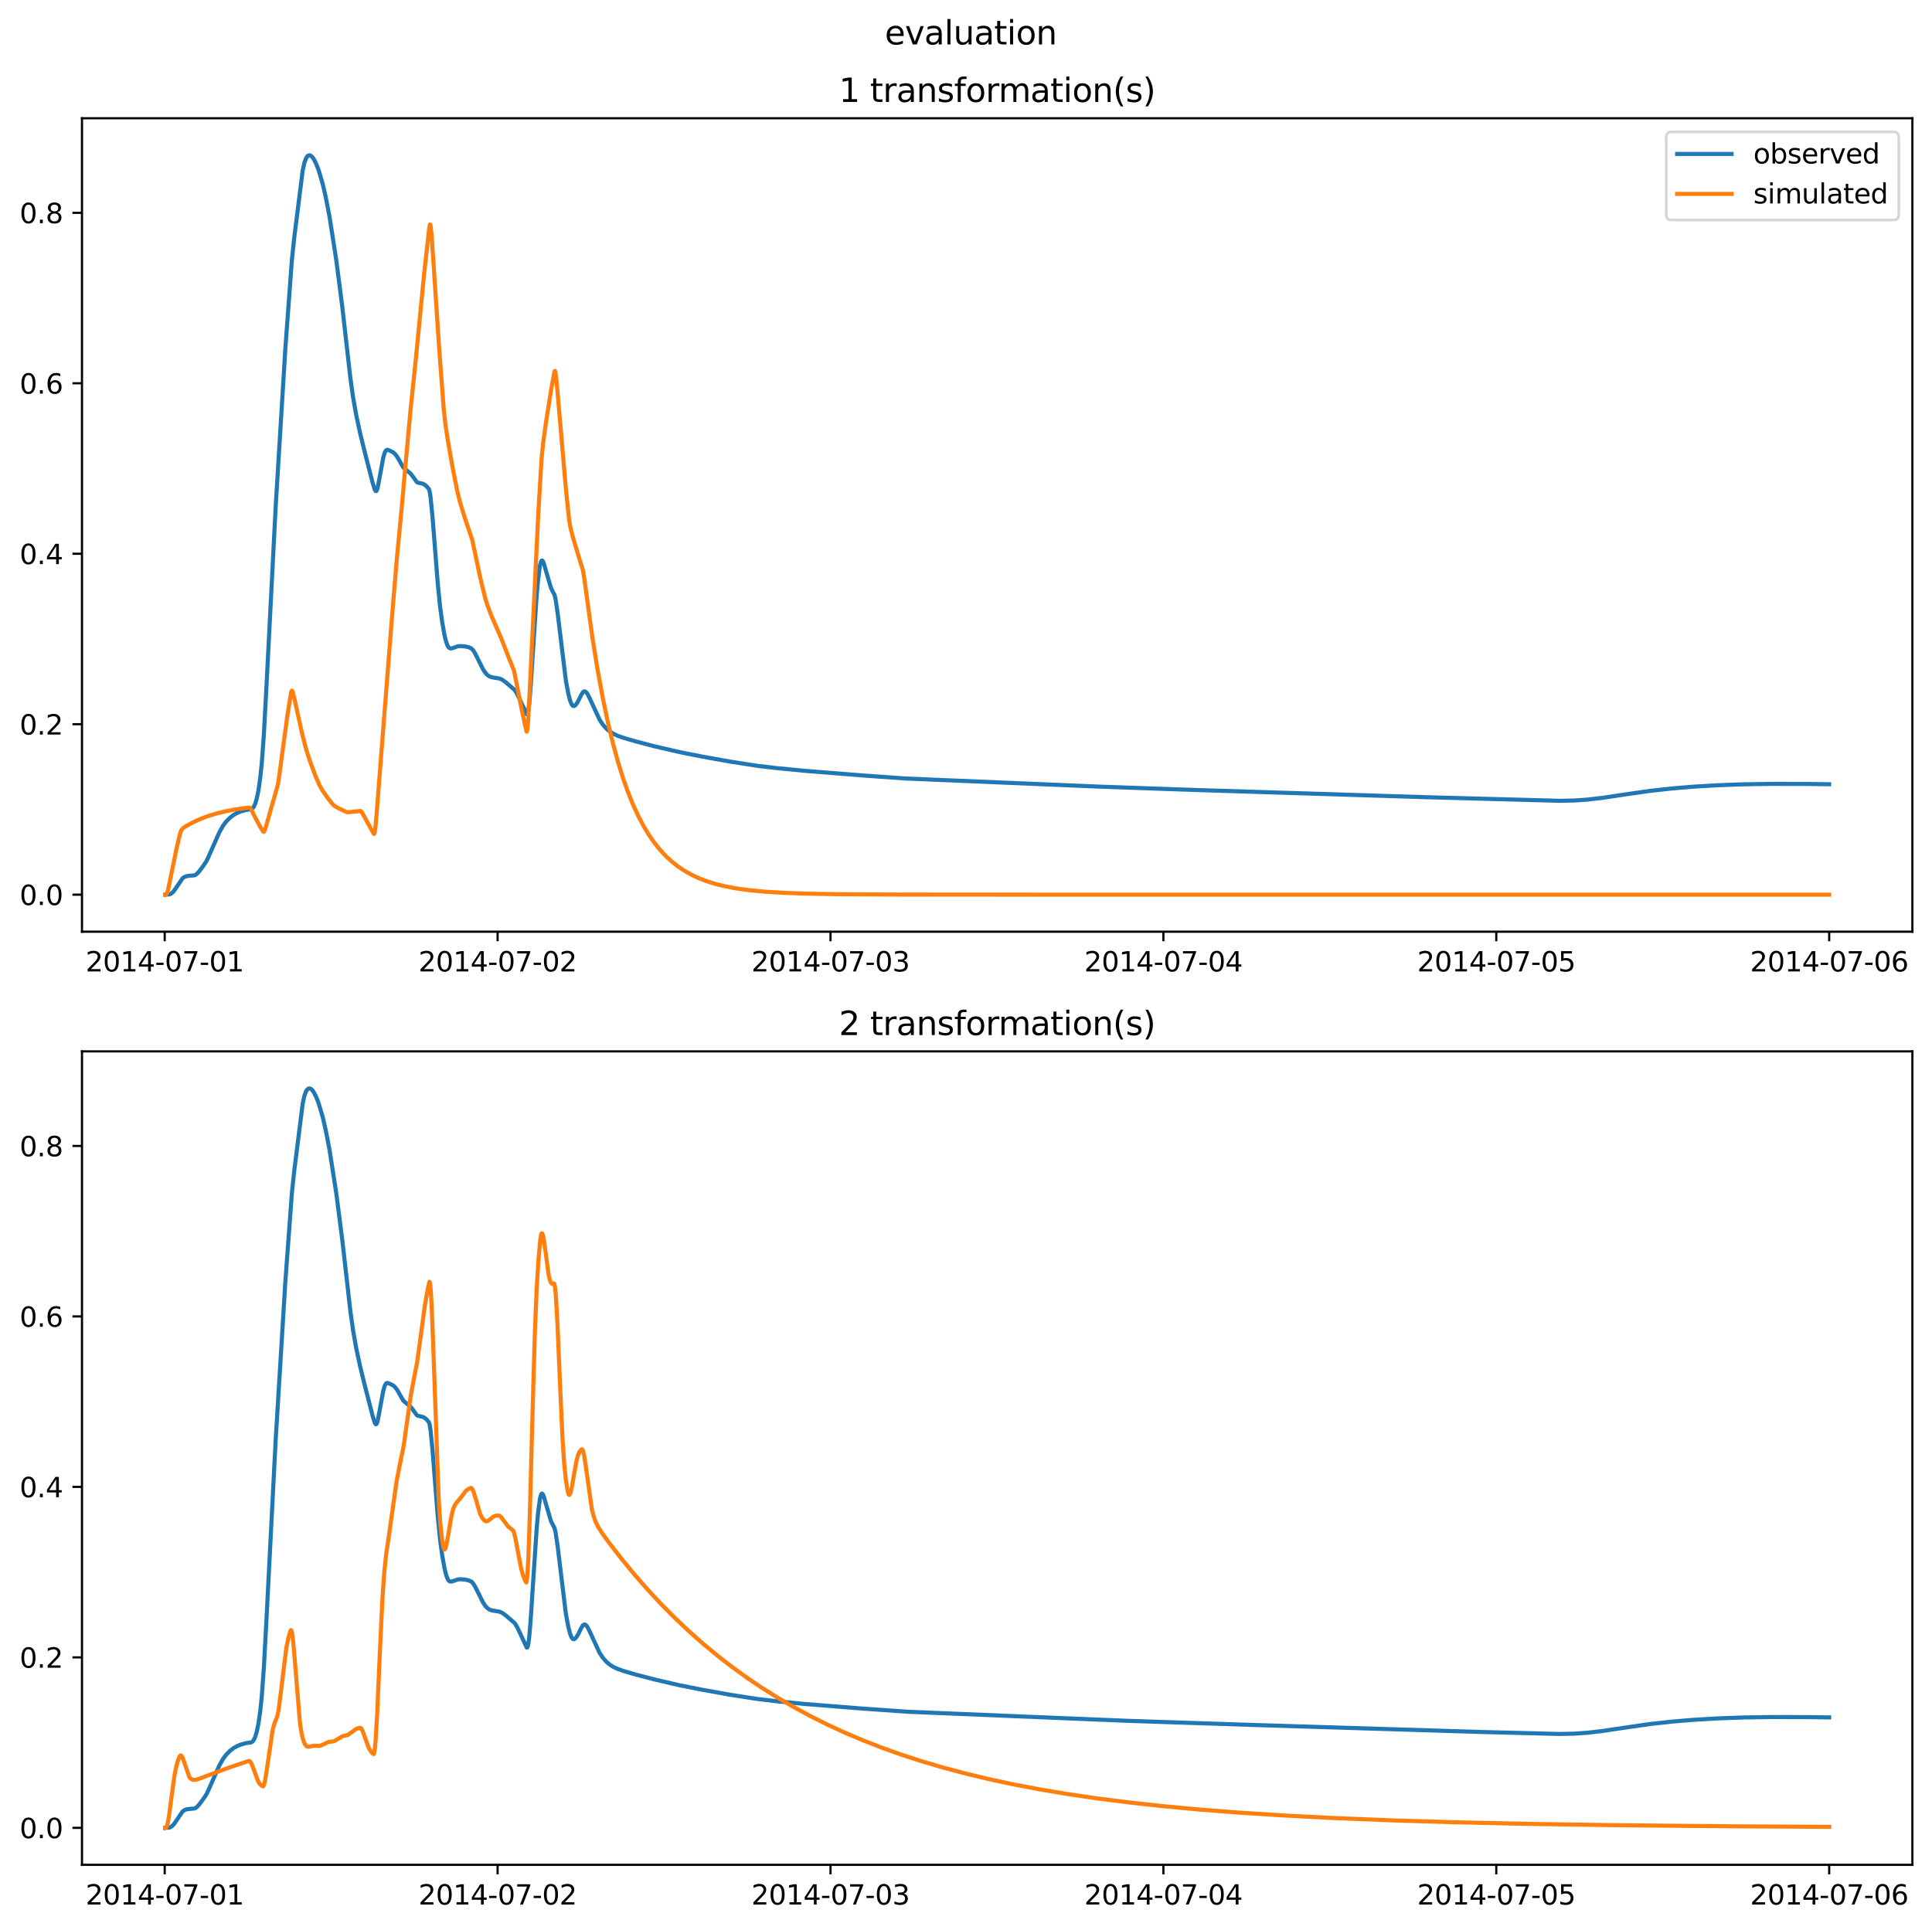 <?xml version="1.0" encoding="utf-8" standalone="no"?>
<!DOCTYPE svg PUBLIC "-//W3C//DTD SVG 1.1//EN"
  "http://www.w3.org/Graphics/SVG/1.1/DTD/svg11.dtd">
<svg xmlns:xlink="http://www.w3.org/1999/xlink" width="709.427pt" height="708.798pt" viewBox="0 0 709.427 708.798" xmlns="http://www.w3.org/2000/svg" version="1.1">
 <defs>
  <style type="text/css">*{stroke-linejoin: round; stroke-linecap: butt}</style>
 </defs>
 <g id="figure_1">
  <g id="patch_1">
   <path d="M 0 708.798 
L 709.427 708.798 
L 709.427 0 
L 0 0 
z
" style="fill: #ffffff"/>
  </g>
  <g id="axes_1">
   <g id="patch_2">
    <path d="M 30.103 342.2 
L 702.227 342.2 
L 702.227 43.44 
L 30.103 43.44 
z
" style="fill: #ffffff"/>
   </g>
   <g id="matplotlib.axis_1">
    <g id="xtick_1">
     <g id="line2d_1">
      <defs>
       <path id="mc4251ef01b" d="M 0 0 
L 0 3.5 
" style="stroke: #000000; stroke-width: 0.8"/>
      </defs>
      <g>
       <use xlink:href="#mc4251ef01b" x="60.484" y="342.2" style="stroke: #000000; stroke-width: 0.8"/>
      </g>
     </g>
     <g id="text_1">
      <!-- 2014-07-01 -->
      <g transform="translate(31.427 356.798) scale(0.1 -0.1)">
       <defs>
        <path id="DejaVuSans-32" d="M 1228 531 
L 3431 531 
L 3431 0 
L 469 0 
L 469 531 
Q 828 903 1448 1529 
Q 2069 2156 2228 2338 
Q 2531 2678 2651 2914 
Q 2772 3150 2772 3378 
Q 2772 3750 2511 3984 
Q 2250 4219 1831 4219 
Q 1534 4219 1204 4116 
Q 875 4013 500 3803 
L 500 4441 
Q 881 4594 1212 4672 
Q 1544 4750 1819 4750 
Q 2544 4750 2975 4387 
Q 3406 4025 3406 3419 
Q 3406 3131 3298 2873 
Q 3191 2616 2906 2266 
Q 2828 2175 2409 1742 
Q 1991 1309 1228 531 
z
" transform="scale(0.016)"/>
        <path id="DejaVuSans-30" d="M 2034 4250 
Q 1547 4250 1301 3770 
Q 1056 3291 1056 2328 
Q 1056 1369 1301 889 
Q 1547 409 2034 409 
Q 2525 409 2770 889 
Q 3016 1369 3016 2328 
Q 3016 3291 2770 3770 
Q 2525 4250 2034 4250 
z
M 2034 4750 
Q 2819 4750 3233 4129 
Q 3647 3509 3647 2328 
Q 3647 1150 3233 529 
Q 2819 -91 2034 -91 
Q 1250 -91 836 529 
Q 422 1150 422 2328 
Q 422 3509 836 4129 
Q 1250 4750 2034 4750 
z
" transform="scale(0.016)"/>
        <path id="DejaVuSans-31" d="M 794 531 
L 1825 531 
L 1825 4091 
L 703 3866 
L 703 4441 
L 1819 4666 
L 2450 4666 
L 2450 531 
L 3481 531 
L 3481 0 
L 794 0 
L 794 531 
z
" transform="scale(0.016)"/>
        <path id="DejaVuSans-34" d="M 2419 4116 
L 825 1625 
L 2419 1625 
L 2419 4116 
z
M 2253 4666 
L 3047 4666 
L 3047 1625 
L 3713 1625 
L 3713 1100 
L 3047 1100 
L 3047 0 
L 2419 0 
L 2419 1100 
L 313 1100 
L 313 1709 
L 2253 4666 
z
" transform="scale(0.016)"/>
        <path id="DejaVuSans-2d" d="M 313 2009 
L 1997 2009 
L 1997 1497 
L 313 1497 
L 313 2009 
z
" transform="scale(0.016)"/>
        <path id="DejaVuSans-37" d="M 525 4666 
L 3525 4666 
L 3525 4397 
L 1831 0 
L 1172 0 
L 2766 4134 
L 525 4134 
L 525 4666 
z
" transform="scale(0.016)"/>
       </defs>
       <use xlink:href="#DejaVuSans-32"/>
       <use xlink:href="#DejaVuSans-30" x="63.623"/>
       <use xlink:href="#DejaVuSans-31" x="127.246"/>
       <use xlink:href="#DejaVuSans-34" x="190.869"/>
       <use xlink:href="#DejaVuSans-2d" x="254.492"/>
       <use xlink:href="#DejaVuSans-30" x="290.576"/>
       <use xlink:href="#DejaVuSans-37" x="354.199"/>
       <use xlink:href="#DejaVuSans-2d" x="417.822"/>
       <use xlink:href="#DejaVuSans-30" x="453.906"/>
       <use xlink:href="#DejaVuSans-31" x="517.529"/>
      </g>
     </g>
    </g>
    <g id="xtick_2">
     <g id="line2d_2">
      <g>
       <use xlink:href="#mc4251ef01b" x="182.723" y="342.2" style="stroke: #000000; stroke-width: 0.8"/>
      </g>
     </g>
     <g id="text_2">
      <!-- 2014-07-02 -->
      <g transform="translate(153.665 356.798) scale(0.1 -0.1)">
       <use xlink:href="#DejaVuSans-32"/>
       <use xlink:href="#DejaVuSans-30" x="63.623"/>
       <use xlink:href="#DejaVuSans-31" x="127.246"/>
       <use xlink:href="#DejaVuSans-34" x="190.869"/>
       <use xlink:href="#DejaVuSans-2d" x="254.492"/>
       <use xlink:href="#DejaVuSans-30" x="290.576"/>
       <use xlink:href="#DejaVuSans-37" x="354.199"/>
       <use xlink:href="#DejaVuSans-2d" x="417.822"/>
       <use xlink:href="#DejaVuSans-30" x="453.906"/>
       <use xlink:href="#DejaVuSans-32" x="517.529"/>
      </g>
     </g>
    </g>
    <g id="xtick_3">
     <g id="line2d_3">
      <g>
       <use xlink:href="#mc4251ef01b" x="304.961" y="342.2" style="stroke: #000000; stroke-width: 0.8"/>
      </g>
     </g>
     <g id="text_3">
      <!-- 2014-07-03 -->
      <g transform="translate(275.903 356.798) scale(0.1 -0.1)">
       <defs>
        <path id="DejaVuSans-33" d="M 2597 2516 
Q 3050 2419 3304 2112 
Q 3559 1806 3559 1356 
Q 3559 666 3084 287 
Q 2609 -91 1734 -91 
Q 1441 -91 1130 -33 
Q 819 25 488 141 
L 488 750 
Q 750 597 1062 519 
Q 1375 441 1716 441 
Q 2309 441 2620 675 
Q 2931 909 2931 1356 
Q 2931 1769 2642 2001 
Q 2353 2234 1838 2234 
L 1294 2234 
L 1294 2753 
L 1863 2753 
Q 2328 2753 2575 2939 
Q 2822 3125 2822 3475 
Q 2822 3834 2567 4026 
Q 2313 4219 1838 4219 
Q 1578 4219 1281 4162 
Q 984 4106 628 3988 
L 628 4550 
Q 988 4650 1302 4700 
Q 1616 4750 1894 4750 
Q 2613 4750 3031 4423 
Q 3450 4097 3450 3541 
Q 3450 3153 3228 2886 
Q 3006 2619 2597 2516 
z
" transform="scale(0.016)"/>
       </defs>
       <use xlink:href="#DejaVuSans-32"/>
       <use xlink:href="#DejaVuSans-30" x="63.623"/>
       <use xlink:href="#DejaVuSans-31" x="127.246"/>
       <use xlink:href="#DejaVuSans-34" x="190.869"/>
       <use xlink:href="#DejaVuSans-2d" x="254.492"/>
       <use xlink:href="#DejaVuSans-30" x="290.576"/>
       <use xlink:href="#DejaVuSans-37" x="354.199"/>
       <use xlink:href="#DejaVuSans-2d" x="417.822"/>
       <use xlink:href="#DejaVuSans-30" x="453.906"/>
       <use xlink:href="#DejaVuSans-33" x="517.529"/>
      </g>
     </g>
    </g>
    <g id="xtick_4">
     <g id="line2d_4">
      <g>
       <use xlink:href="#mc4251ef01b" x="427.199" y="342.2" style="stroke: #000000; stroke-width: 0.8"/>
      </g>
     </g>
     <g id="text_4">
      <!-- 2014-07-04 -->
      <g transform="translate(398.141 356.798) scale(0.1 -0.1)">
       <use xlink:href="#DejaVuSans-32"/>
       <use xlink:href="#DejaVuSans-30" x="63.623"/>
       <use xlink:href="#DejaVuSans-31" x="127.246"/>
       <use xlink:href="#DejaVuSans-34" x="190.869"/>
       <use xlink:href="#DejaVuSans-2d" x="254.492"/>
       <use xlink:href="#DejaVuSans-30" x="290.576"/>
       <use xlink:href="#DejaVuSans-37" x="354.199"/>
       <use xlink:href="#DejaVuSans-2d" x="417.822"/>
       <use xlink:href="#DejaVuSans-30" x="453.906"/>
       <use xlink:href="#DejaVuSans-34" x="517.529"/>
      </g>
     </g>
    </g>
    <g id="xtick_5">
     <g id="line2d_5">
      <g>
       <use xlink:href="#mc4251ef01b" x="549.437" y="342.2" style="stroke: #000000; stroke-width: 0.8"/>
      </g>
     </g>
     <g id="text_5">
      <!-- 2014-07-05 -->
      <g transform="translate(520.38 356.798) scale(0.1 -0.1)">
       <defs>
        <path id="DejaVuSans-35" d="M 691 4666 
L 3169 4666 
L 3169 4134 
L 1269 4134 
L 1269 2991 
Q 1406 3038 1543 3061 
Q 1681 3084 1819 3084 
Q 2600 3084 3056 2656 
Q 3513 2228 3513 1497 
Q 3513 744 3044 326 
Q 2575 -91 1722 -91 
Q 1428 -91 1123 -41 
Q 819 9 494 109 
L 494 744 
Q 775 591 1075 516 
Q 1375 441 1709 441 
Q 2250 441 2565 725 
Q 2881 1009 2881 1497 
Q 2881 1984 2565 2268 
Q 2250 2553 1709 2553 
Q 1456 2553 1204 2497 
Q 953 2441 691 2322 
L 691 4666 
z
" transform="scale(0.016)"/>
       </defs>
       <use xlink:href="#DejaVuSans-32"/>
       <use xlink:href="#DejaVuSans-30" x="63.623"/>
       <use xlink:href="#DejaVuSans-31" x="127.246"/>
       <use xlink:href="#DejaVuSans-34" x="190.869"/>
       <use xlink:href="#DejaVuSans-2d" x="254.492"/>
       <use xlink:href="#DejaVuSans-30" x="290.576"/>
       <use xlink:href="#DejaVuSans-37" x="354.199"/>
       <use xlink:href="#DejaVuSans-2d" x="417.822"/>
       <use xlink:href="#DejaVuSans-30" x="453.906"/>
       <use xlink:href="#DejaVuSans-35" x="517.529"/>
      </g>
     </g>
    </g>
    <g id="xtick_6">
     <g id="line2d_6">
      <g>
       <use xlink:href="#mc4251ef01b" x="671.676" y="342.2" style="stroke: #000000; stroke-width: 0.8"/>
      </g>
     </g>
     <g id="text_6">
      <!-- 2014-07-06 -->
      <g transform="translate(642.618 356.798) scale(0.1 -0.1)">
       <defs>
        <path id="DejaVuSans-36" d="M 2113 2584 
Q 1688 2584 1439 2293 
Q 1191 2003 1191 1497 
Q 1191 994 1439 701 
Q 1688 409 2113 409 
Q 2538 409 2786 701 
Q 3034 994 3034 1497 
Q 3034 2003 2786 2293 
Q 2538 2584 2113 2584 
z
M 3366 4563 
L 3366 3988 
Q 3128 4100 2886 4159 
Q 2644 4219 2406 4219 
Q 1781 4219 1451 3797 
Q 1122 3375 1075 2522 
Q 1259 2794 1537 2939 
Q 1816 3084 2150 3084 
Q 2853 3084 3261 2657 
Q 3669 2231 3669 1497 
Q 3669 778 3244 343 
Q 2819 -91 2113 -91 
Q 1303 -91 875 529 
Q 447 1150 447 2328 
Q 447 3434 972 4092 
Q 1497 4750 2381 4750 
Q 2619 4750 2861 4703 
Q 3103 4656 3366 4563 
z
" transform="scale(0.016)"/>
       </defs>
       <use xlink:href="#DejaVuSans-32"/>
       <use xlink:href="#DejaVuSans-30" x="63.623"/>
       <use xlink:href="#DejaVuSans-31" x="127.246"/>
       <use xlink:href="#DejaVuSans-34" x="190.869"/>
       <use xlink:href="#DejaVuSans-2d" x="254.492"/>
       <use xlink:href="#DejaVuSans-30" x="290.576"/>
       <use xlink:href="#DejaVuSans-37" x="354.199"/>
       <use xlink:href="#DejaVuSans-2d" x="417.822"/>
       <use xlink:href="#DejaVuSans-30" x="453.906"/>
       <use xlink:href="#DejaVuSans-36" x="517.529"/>
      </g>
     </g>
    </g>
   </g>
   <g id="matplotlib.axis_2">
    <g id="ytick_1">
     <g id="line2d_7">
      <defs>
       <path id="m49ece0631d" d="M 0 0 
L -3.5 0 
" style="stroke: #000000; stroke-width: 0.8"/>
      </defs>
      <g>
       <use xlink:href="#m49ece0631d" x="30.103" y="328.599" style="stroke: #000000; stroke-width: 0.8"/>
      </g>
     </g>
     <g id="text_7">
      <!-- 0.0 -->
      <g transform="translate(7.2 332.398) scale(0.1 -0.1)">
       <defs>
        <path id="DejaVuSans-2e" d="M 684 794 
L 1344 794 
L 1344 0 
L 684 0 
L 684 794 
z
" transform="scale(0.016)"/>
       </defs>
       <use xlink:href="#DejaVuSans-30"/>
       <use xlink:href="#DejaVuSans-2e" x="63.623"/>
       <use xlink:href="#DejaVuSans-30" x="95.41"/>
      </g>
     </g>
    </g>
    <g id="ytick_2">
     <g id="line2d_8">
      <g>
       <use xlink:href="#m49ece0631d" x="30.103" y="265.991" style="stroke: #000000; stroke-width: 0.8"/>
      </g>
     </g>
     <g id="text_8">
      <!-- 0.2 -->
      <g transform="translate(7.2 269.79) scale(0.1 -0.1)">
       <use xlink:href="#DejaVuSans-30"/>
       <use xlink:href="#DejaVuSans-2e" x="63.623"/>
       <use xlink:href="#DejaVuSans-32" x="95.41"/>
      </g>
     </g>
    </g>
    <g id="ytick_3">
     <g id="line2d_9">
      <g>
       <use xlink:href="#m49ece0631d" x="30.103" y="203.382" style="stroke: #000000; stroke-width: 0.8"/>
      </g>
     </g>
     <g id="text_9">
      <!-- 0.4 -->
      <g transform="translate(7.2 207.182) scale(0.1 -0.1)">
       <use xlink:href="#DejaVuSans-30"/>
       <use xlink:href="#DejaVuSans-2e" x="63.623"/>
       <use xlink:href="#DejaVuSans-34" x="95.41"/>
      </g>
     </g>
    </g>
    <g id="ytick_4">
     <g id="line2d_10">
      <g>
       <use xlink:href="#m49ece0631d" x="30.103" y="140.774" style="stroke: #000000; stroke-width: 0.8"/>
      </g>
     </g>
     <g id="text_10">
      <!-- 0.6 -->
      <g transform="translate(7.2 144.573) scale(0.1 -0.1)">
       <use xlink:href="#DejaVuSans-30"/>
       <use xlink:href="#DejaVuSans-2e" x="63.623"/>
       <use xlink:href="#DejaVuSans-36" x="95.41"/>
      </g>
     </g>
    </g>
    <g id="ytick_5">
     <g id="line2d_11">
      <g>
       <use xlink:href="#m49ece0631d" x="30.103" y="78.166" style="stroke: #000000; stroke-width: 0.8"/>
      </g>
     </g>
     <g id="text_11">
      <!-- 0.8 -->
      <g transform="translate(7.2 81.965) scale(0.1 -0.1)">
       <defs>
        <path id="DejaVuSans-38" d="M 2034 2216 
Q 1584 2216 1326 1975 
Q 1069 1734 1069 1313 
Q 1069 891 1326 650 
Q 1584 409 2034 409 
Q 2484 409 2743 651 
Q 3003 894 3003 1313 
Q 3003 1734 2745 1975 
Q 2488 2216 2034 2216 
z
M 1403 2484 
Q 997 2584 770 2862 
Q 544 3141 544 3541 
Q 544 4100 942 4425 
Q 1341 4750 2034 4750 
Q 2731 4750 3128 4425 
Q 3525 4100 3525 3541 
Q 3525 3141 3298 2862 
Q 3072 2584 2669 2484 
Q 3125 2378 3379 2068 
Q 3634 1759 3634 1313 
Q 3634 634 3220 271 
Q 2806 -91 2034 -91 
Q 1263 -91 848 271 
Q 434 634 434 1313 
Q 434 1759 690 2068 
Q 947 2378 1403 2484 
z
M 1172 3481 
Q 1172 3119 1398 2916 
Q 1625 2713 2034 2713 
Q 2441 2713 2670 2916 
Q 2900 3119 2900 3481 
Q 2900 3844 2670 4047 
Q 2441 4250 2034 4250 
Q 1625 4250 1398 4047 
Q 1172 3844 1172 3481 
z
" transform="scale(0.016)"/>
       </defs>
       <use xlink:href="#DejaVuSans-30"/>
       <use xlink:href="#DejaVuSans-2e" x="63.623"/>
       <use xlink:href="#DejaVuSans-38" x="95.41"/>
      </g>
     </g>
    </g>
   </g>
   <g id="line2d_12">
    <path d="M 60.654 328.599 
L 62.267 328.492 
L 62.861 328.211 
L 63.54 327.611 
L 64.219 326.747 
L 67.021 322.613 
L 67.7 322.112 
L 68.464 321.806 
L 69.398 321.672 
L 71.52 321.475 
L 72.199 321.038 
L 72.963 320.255 
L 74.406 318.37 
L 75.764 316.349 
L 76.528 314.775 
L 80.518 305.758 
L 81.876 303.328 
L 82.98 301.833 
L 84.423 300.351 
L 85.696 299.364 
L 87.054 298.585 
L 88.582 297.964 
L 90.365 297.486 
L 91.808 297.283 
L 92.317 297.184 
L 92.742 296.895 
L 93.166 296.355 
L 93.676 295.29 
L 94.27 293.352 
L 94.864 290.499 
L 95.543 285.86 
L 96.137 280.187 
L 96.901 269.58 
L 97.835 252.289 
L 101.231 186.027 
L 104.796 127.769 
L 107.173 95.554 
L 108.106 86.8 
L 111.162 62.541 
L 111.757 59.856 
L 112.351 58.179 
L 112.86 57.389 
L 113.285 57.08 
L 113.709 57.028 
L 114.133 57.192 
L 114.643 57.64 
L 115.237 58.47 
L 116.001 59.95 
L 116.935 62.285 
L 118.548 67.703 
L 119.651 72.597 
L 121.009 79.635 
L 123.471 95.493 
L 125.678 112.63 
L 127.291 126.804 
L 128.649 138.787 
L 129.668 146.033 
L 130.856 152.725 
L 132.215 159.01 
L 133.827 165.609 
L 136.798 177.197 
L 137.647 179.949 
L 137.987 180.401 
L 138.157 180.379 
L 138.411 179.986 
L 138.751 178.787 
L 139.345 175.641 
L 140.703 168.225 
L 141.213 166.408 
L 141.637 165.542 
L 141.977 165.243 
L 142.316 165.209 
L 142.995 165.439 
L 144.438 166.179 
L 145.117 166.808 
L 145.881 167.832 
L 146.815 169.478 
L 148.004 171.589 
L 148.598 172.178 
L 150.805 173.969 
L 151.654 175.1 
L 153.012 177.002 
L 153.521 177.298 
L 154.285 177.446 
L 155.304 177.684 
L 155.983 178.075 
L 156.662 178.651 
L 157.511 179.647 
L 157.766 180.473 
L 158.105 182.596 
L 158.869 190.488 
L 160.737 214.213 
L 161.586 222.686 
L 162.35 228.361 
L 163.199 233.186 
L 163.793 235.628 
L 164.302 237.042 
L 164.726 237.75 
L 165.151 238.086 
L 165.66 238.173 
L 166.339 238.002 
L 168.122 237.36 
L 169.31 237.3 
L 170.923 237.443 
L 172.197 237.756 
L 173.045 238.142 
L 173.555 238.618 
L 174.234 239.589 
L 175.168 241.396 
L 177.375 245.839 
L 178.309 247.23 
L 179.073 248.003 
L 179.752 248.442 
L 180.6 248.749 
L 181.959 248.964 
L 183.572 249.253 
L 184.505 249.712 
L 185.694 250.583 
L 189.004 253.423 
L 189.768 254.643 
L 190.702 256.558 
L 193.419 262.397 
L 193.588 262.383 
L 193.758 262.081 
L 194.013 260.94 
L 194.352 258.337 
L 194.862 252.197 
L 195.965 235.29 
L 197.069 218.64 
L 197.578 212.971 
L 198.257 207.779 
L 198.682 206.197 
L 198.936 205.866 
L 199.106 205.869 
L 199.361 206.154 
L 199.7 206.943 
L 200.379 209.338 
L 202.332 215.993 
L 202.926 217.177 
L 203.605 218.443 
L 204.029 220.219 
L 204.793 225.417 
L 207.765 249.831 
L 208.698 254.826 
L 209.377 257.423 
L 209.887 258.654 
L 210.311 259.213 
L 210.736 259.337 
L 211.075 259.187 
L 211.584 258.659 
L 212.264 257.59 
L 213.452 255.169 
L 214.046 254.221 
L 214.471 253.938 
L 214.81 253.944 
L 215.235 254.222 
L 215.744 254.897 
L 216.508 256.406 
L 220.158 264.329 
L 221.347 266.107 
L 222.535 267.481 
L 223.723 268.529 
L 225.082 269.421 
L 226.694 270.194 
L 228.986 271.008 
L 233.401 272.292 
L 240.192 274.074 
L 249.529 276.236 
L 257.763 277.875 
L 268.289 279.756 
L 278.221 281.294 
L 285.182 282.107 
L 295.623 283.12 
L 316.591 284.799 
L 332.38 285.926 
L 404.025 288.93 
L 438.659 290.14 
L 524.65 292.828 
L 572.697 294.123 
L 578.045 294.013 
L 582.798 293.686 
L 588.231 293.058 
L 597.654 291.655 
L 605.973 290.465 
L 614.207 289.563 
L 621.677 288.94 
L 631.099 288.388 
L 640.182 288.068 
L 650.624 287.905 
L 663.442 287.93 
L 671.676 288.044 
L 671.676 288.044 
" clip-path="url(#pfd3876f051)" style="fill: none; stroke: #1f77b4; stroke-width: 1.5; stroke-linecap: square"/>
   </g>
   <g id="line2d_13">
    <path d="M 60.654 328.599 
L 60.994 328.595 
L 61.248 328.309 
L 61.588 327.334 
L 62.182 324.602 
L 64.814 311.694 
L 66.257 305.687 
L 66.681 304.751 
L 67.191 304.176 
L 68.209 303.484 
L 70.671 302.119 
L 73.387 300.864 
L 76.358 299.74 
L 79.584 298.758 
L 83.234 297.885 
L 87.394 297.129 
L 91.553 296.586 
L 91.893 296.813 
L 92.317 297.45 
L 93.676 300.175 
L 95.628 303.821 
L 96.731 305.525 
L 96.901 305.478 
L 97.156 305.086 
L 97.58 303.858 
L 102.079 288.067 
L 102.674 283.938 
L 105.475 263.143 
L 106.918 254.144 
L 107.173 253.689 
L 107.342 253.811 
L 107.597 254.459 
L 108.106 256.599 
L 110.993 269.739 
L 112.521 275.577 
L 113.964 279.959 
L 115.831 284.95 
L 117.359 288.504 
L 118.378 290.251 
L 120.245 292.984 
L 122.198 295.463 
L 122.962 296.091 
L 124.575 296.996 
L 127.206 298.231 
L 127.8 298.327 
L 128.989 298.206 
L 132.384 297.85 
L 132.724 298.138 
L 133.233 298.959 
L 137.223 306.234 
L 137.393 306.266 
L 137.562 305.837 
L 137.817 304.205 
L 138.242 299.518 
L 143.844 227.79 
L 145.712 205.377 
L 147.579 185.68 
L 148.768 172.257 
L 150.72 150.845 
L 152.503 133.687 
L 153.521 123.421 
L 155.728 100.697 
L 157.596 83.843 
L 157.851 82.498 
L 157.935 82.418 
L 158.02 82.544 
L 158.19 83.383 
L 158.53 86.873 
L 159.294 98.341 
L 161.331 128.996 
L 162.944 150.253 
L 163.538 155.741 
L 164.472 161.937 
L 166.17 171.605 
L 167.952 180.566 
L 168.886 184.319 
L 170.499 189.699 
L 172.366 195.182 
L 173.385 198.228 
L 174.149 201.781 
L 176.356 212.221 
L 178.139 219.572 
L 178.988 222.319 
L 180.516 226.315 
L 182.383 230.61 
L 184.081 234.508 
L 186.543 240.863 
L 188.75 246.364 
L 189.514 250.19 
L 191.721 261.422 
L 193.334 268.635 
L 193.419 268.718 
L 193.503 268.605 
L 193.673 267.712 
L 193.928 264.783 
L 194.437 255.291 
L 197.663 188.613 
L 198.851 168.568 
L 199.446 162.7 
L 200.464 155.275 
L 202.247 143.929 
L 203.605 136.371 
L 203.775 136.224 
L 203.945 136.678 
L 204.199 138.346 
L 204.709 143.736 
L 207.765 179.229 
L 208.953 190.74 
L 209.462 193.707 
L 210.311 197.103 
L 212.009 202.814 
L 214.131 209.732 
L 214.725 213.766 
L 217.527 234.159 
L 219.394 245.782 
L 221.262 255.975 
L 223.129 264.913 
L 224.997 272.752 
L 226.864 279.625 
L 228.732 285.653 
L 230.599 290.938 
L 232.467 295.573 
L 234.334 299.638 
L 236.287 303.354 
L 238.239 306.593 
L 240.192 309.416 
L 242.229 311.976 
L 244.351 314.281 
L 246.558 316.34 
L 248.85 318.165 
L 251.227 319.771 
L 253.774 321.218 
L 256.49 322.502 
L 259.461 323.651 
L 262.687 324.656 
L 266.252 325.53 
L 270.327 326.295 
L 274.996 326.94 
L 280.598 327.48 
L 287.474 327.909 
L 296.387 328.23 
L 309.12 328.448 
L 330.767 328.566 
L 393.074 328.599 
L 671.676 328.599 
L 671.676 328.599 
" clip-path="url(#pfd3876f051)" style="fill: none; stroke: #ff7f0e; stroke-width: 1.5; stroke-linecap: square"/>
   </g>
   <g id="patch_3">
    <path d="M 30.103 342.2 
L 30.103 43.44 
" style="fill: none; stroke: #000000; stroke-width: 0.8; stroke-linejoin: miter; stroke-linecap: square"/>
   </g>
   <g id="patch_4">
    <path d="M 702.227 342.2 
L 702.227 43.44 
" style="fill: none; stroke: #000000; stroke-width: 0.8; stroke-linejoin: miter; stroke-linecap: square"/>
   </g>
   <g id="patch_5">
    <path d="M 30.103 342.2 
L 702.227 342.2 
" style="fill: none; stroke: #000000; stroke-width: 0.8; stroke-linejoin: miter; stroke-linecap: square"/>
   </g>
   <g id="patch_6">
    <path d="M 30.103 43.44 
L 702.227 43.44 
" style="fill: none; stroke: #000000; stroke-width: 0.8; stroke-linejoin: miter; stroke-linecap: square"/>
   </g>
   <g id="text_12">
    <!-- 1 transformation(s) -->
    <g transform="translate(308.05 37.44) scale(0.12 -0.12)">
     <defs>
      <path id="DejaVuSans-20" transform="scale(0.016)"/>
      <path id="DejaVuSans-74" d="M 1172 4494 
L 1172 3500 
L 2356 3500 
L 2356 3053 
L 1172 3053 
L 1172 1153 
Q 1172 725 1289 603 
Q 1406 481 1766 481 
L 2356 481 
L 2356 0 
L 1766 0 
Q 1100 0 847 248 
Q 594 497 594 1153 
L 594 3053 
L 172 3053 
L 172 3500 
L 594 3500 
L 594 4494 
L 1172 4494 
z
" transform="scale(0.016)"/>
      <path id="DejaVuSans-72" d="M 2631 2963 
Q 2534 3019 2420 3045 
Q 2306 3072 2169 3072 
Q 1681 3072 1420 2755 
Q 1159 2438 1159 1844 
L 1159 0 
L 581 0 
L 581 3500 
L 1159 3500 
L 1159 2956 
Q 1341 3275 1631 3429 
Q 1922 3584 2338 3584 
Q 2397 3584 2469 3576 
Q 2541 3569 2628 3553 
L 2631 2963 
z
" transform="scale(0.016)"/>
      <path id="DejaVuSans-61" d="M 2194 1759 
Q 1497 1759 1228 1600 
Q 959 1441 959 1056 
Q 959 750 1161 570 
Q 1363 391 1709 391 
Q 2188 391 2477 730 
Q 2766 1069 2766 1631 
L 2766 1759 
L 2194 1759 
z
M 3341 1997 
L 3341 0 
L 2766 0 
L 2766 531 
Q 2569 213 2275 61 
Q 1981 -91 1556 -91 
Q 1019 -91 701 211 
Q 384 513 384 1019 
Q 384 1609 779 1909 
Q 1175 2209 1959 2209 
L 2766 2209 
L 2766 2266 
Q 2766 2663 2505 2880 
Q 2244 3097 1772 3097 
Q 1472 3097 1187 3025 
Q 903 2953 641 2809 
L 641 3341 
Q 956 3463 1253 3523 
Q 1550 3584 1831 3584 
Q 2591 3584 2966 3190 
Q 3341 2797 3341 1997 
z
" transform="scale(0.016)"/>
      <path id="DejaVuSans-6e" d="M 3513 2113 
L 3513 0 
L 2938 0 
L 2938 2094 
Q 2938 2591 2744 2837 
Q 2550 3084 2163 3084 
Q 1697 3084 1428 2787 
Q 1159 2491 1159 1978 
L 1159 0 
L 581 0 
L 581 3500 
L 1159 3500 
L 1159 2956 
Q 1366 3272 1645 3428 
Q 1925 3584 2291 3584 
Q 2894 3584 3203 3211 
Q 3513 2838 3513 2113 
z
" transform="scale(0.016)"/>
      <path id="DejaVuSans-73" d="M 2834 3397 
L 2834 2853 
Q 2591 2978 2328 3040 
Q 2066 3103 1784 3103 
Q 1356 3103 1142 2972 
Q 928 2841 928 2578 
Q 928 2378 1081 2264 
Q 1234 2150 1697 2047 
L 1894 2003 
Q 2506 1872 2764 1633 
Q 3022 1394 3022 966 
Q 3022 478 2636 193 
Q 2250 -91 1575 -91 
Q 1294 -91 989 -36 
Q 684 19 347 128 
L 347 722 
Q 666 556 975 473 
Q 1284 391 1588 391 
Q 1994 391 2212 530 
Q 2431 669 2431 922 
Q 2431 1156 2273 1281 
Q 2116 1406 1581 1522 
L 1381 1569 
Q 847 1681 609 1914 
Q 372 2147 372 2553 
Q 372 3047 722 3315 
Q 1072 3584 1716 3584 
Q 2034 3584 2315 3537 
Q 2597 3491 2834 3397 
z
" transform="scale(0.016)"/>
      <path id="DejaVuSans-66" d="M 2375 4863 
L 2375 4384 
L 1825 4384 
Q 1516 4384 1395 4259 
Q 1275 4134 1275 3809 
L 1275 3500 
L 2222 3500 
L 2222 3053 
L 1275 3053 
L 1275 0 
L 697 0 
L 697 3053 
L 147 3053 
L 147 3500 
L 697 3500 
L 697 3744 
Q 697 4328 969 4595 
Q 1241 4863 1831 4863 
L 2375 4863 
z
" transform="scale(0.016)"/>
      <path id="DejaVuSans-6f" d="M 1959 3097 
Q 1497 3097 1228 2736 
Q 959 2375 959 1747 
Q 959 1119 1226 758 
Q 1494 397 1959 397 
Q 2419 397 2687 759 
Q 2956 1122 2956 1747 
Q 2956 2369 2687 2733 
Q 2419 3097 1959 3097 
z
M 1959 3584 
Q 2709 3584 3137 3096 
Q 3566 2609 3566 1747 
Q 3566 888 3137 398 
Q 2709 -91 1959 -91 
Q 1206 -91 779 398 
Q 353 888 353 1747 
Q 353 2609 779 3096 
Q 1206 3584 1959 3584 
z
" transform="scale(0.016)"/>
      <path id="DejaVuSans-6d" d="M 3328 2828 
Q 3544 3216 3844 3400 
Q 4144 3584 4550 3584 
Q 5097 3584 5394 3201 
Q 5691 2819 5691 2113 
L 5691 0 
L 5113 0 
L 5113 2094 
Q 5113 2597 4934 2840 
Q 4756 3084 4391 3084 
Q 3944 3084 3684 2787 
Q 3425 2491 3425 1978 
L 3425 0 
L 2847 0 
L 2847 2094 
Q 2847 2600 2669 2842 
Q 2491 3084 2119 3084 
Q 1678 3084 1418 2786 
Q 1159 2488 1159 1978 
L 1159 0 
L 581 0 
L 581 3500 
L 1159 3500 
L 1159 2956 
Q 1356 3278 1631 3431 
Q 1906 3584 2284 3584 
Q 2666 3584 2933 3390 
Q 3200 3197 3328 2828 
z
" transform="scale(0.016)"/>
      <path id="DejaVuSans-69" d="M 603 3500 
L 1178 3500 
L 1178 0 
L 603 0 
L 603 3500 
z
M 603 4863 
L 1178 4863 
L 1178 4134 
L 603 4134 
L 603 4863 
z
" transform="scale(0.016)"/>
      <path id="DejaVuSans-28" d="M 1984 4856 
Q 1566 4138 1362 3434 
Q 1159 2731 1159 2009 
Q 1159 1288 1364 580 
Q 1569 -128 1984 -844 
L 1484 -844 
Q 1016 -109 783 600 
Q 550 1309 550 2009 
Q 550 2706 781 3412 
Q 1013 4119 1484 4856 
L 1984 4856 
z
" transform="scale(0.016)"/>
      <path id="DejaVuSans-29" d="M 513 4856 
L 1013 4856 
Q 1481 4119 1714 3412 
Q 1947 2706 1947 2009 
Q 1947 1309 1714 600 
Q 1481 -109 1013 -844 
L 513 -844 
Q 928 -128 1133 580 
Q 1338 1288 1338 2009 
Q 1338 2731 1133 3434 
Q 928 4138 513 4856 
z
" transform="scale(0.016)"/>
     </defs>
     <use xlink:href="#DejaVuSans-31"/>
     <use xlink:href="#DejaVuSans-20" x="63.623"/>
     <use xlink:href="#DejaVuSans-74" x="95.41"/>
     <use xlink:href="#DejaVuSans-72" x="134.619"/>
     <use xlink:href="#DejaVuSans-61" x="175.732"/>
     <use xlink:href="#DejaVuSans-6e" x="237.012"/>
     <use xlink:href="#DejaVuSans-73" x="300.391"/>
     <use xlink:href="#DejaVuSans-66" x="352.49"/>
     <use xlink:href="#DejaVuSans-6f" x="387.695"/>
     <use xlink:href="#DejaVuSans-72" x="448.877"/>
     <use xlink:href="#DejaVuSans-6d" x="488.24"/>
     <use xlink:href="#DejaVuSans-61" x="585.652"/>
     <use xlink:href="#DejaVuSans-74" x="646.932"/>
     <use xlink:href="#DejaVuSans-69" x="686.141"/>
     <use xlink:href="#DejaVuSans-6f" x="713.924"/>
     <use xlink:href="#DejaVuSans-6e" x="775.105"/>
     <use xlink:href="#DejaVuSans-28" x="838.484"/>
     <use xlink:href="#DejaVuSans-73" x="877.498"/>
     <use xlink:href="#DejaVuSans-29" x="929.598"/>
    </g>
   </g>
   <g id="legend_1">
    <g id="patch_7">
     <path d="M 613.833 80.796 
L 695.227 80.796 
Q 697.227 80.796 697.227 78.796 
L 697.227 50.44 
Q 697.227 48.44 695.227 48.44 
L 613.833 48.44 
Q 611.833 48.44 611.833 50.44 
L 611.833 78.796 
Q 611.833 80.796 613.833 80.796 
z
" style="fill: #ffffff; opacity: 0.8; stroke: #cccccc; stroke-linejoin: miter"/>
    </g>
    <g id="line2d_14">
     <path d="M 615.833 56.538 
L 625.833 56.538 
L 635.833 56.538 
" style="fill: none; stroke: #1f77b4; stroke-width: 1.5; stroke-linecap: square"/>
    </g>
    <g id="text_13">
     <!-- observed -->
     <g transform="translate(643.833 60.038) scale(0.1 -0.1)">
      <defs>
       <path id="DejaVuSans-62" d="M 3116 1747 
Q 3116 2381 2855 2742 
Q 2594 3103 2138 3103 
Q 1681 3103 1420 2742 
Q 1159 2381 1159 1747 
Q 1159 1113 1420 752 
Q 1681 391 2138 391 
Q 2594 391 2855 752 
Q 3116 1113 3116 1747 
z
M 1159 2969 
Q 1341 3281 1617 3432 
Q 1894 3584 2278 3584 
Q 2916 3584 3314 3078 
Q 3713 2572 3713 1747 
Q 3713 922 3314 415 
Q 2916 -91 2278 -91 
Q 1894 -91 1617 61 
Q 1341 213 1159 525 
L 1159 0 
L 581 0 
L 581 4863 
L 1159 4863 
L 1159 2969 
z
" transform="scale(0.016)"/>
       <path id="DejaVuSans-65" d="M 3597 1894 
L 3597 1613 
L 953 1613 
Q 991 1019 1311 708 
Q 1631 397 2203 397 
Q 2534 397 2845 478 
Q 3156 559 3463 722 
L 3463 178 
Q 3153 47 2828 -22 
Q 2503 -91 2169 -91 
Q 1331 -91 842 396 
Q 353 884 353 1716 
Q 353 2575 817 3079 
Q 1281 3584 2069 3584 
Q 2775 3584 3186 3129 
Q 3597 2675 3597 1894 
z
M 3022 2063 
Q 3016 2534 2758 2815 
Q 2500 3097 2075 3097 
Q 1594 3097 1305 2825 
Q 1016 2553 972 2059 
L 3022 2063 
z
" transform="scale(0.016)"/>
       <path id="DejaVuSans-76" d="M 191 3500 
L 800 3500 
L 1894 563 
L 2988 3500 
L 3597 3500 
L 2284 0 
L 1503 0 
L 191 3500 
z
" transform="scale(0.016)"/>
       <path id="DejaVuSans-64" d="M 2906 2969 
L 2906 4863 
L 3481 4863 
L 3481 0 
L 2906 0 
L 2906 525 
Q 2725 213 2448 61 
Q 2172 -91 1784 -91 
Q 1150 -91 751 415 
Q 353 922 353 1747 
Q 353 2572 751 3078 
Q 1150 3584 1784 3584 
Q 2172 3584 2448 3432 
Q 2725 3281 2906 2969 
z
M 947 1747 
Q 947 1113 1208 752 
Q 1469 391 1925 391 
Q 2381 391 2643 752 
Q 2906 1113 2906 1747 
Q 2906 2381 2643 2742 
Q 2381 3103 1925 3103 
Q 1469 3103 1208 2742 
Q 947 2381 947 1747 
z
" transform="scale(0.016)"/>
      </defs>
      <use xlink:href="#DejaVuSans-6f"/>
      <use xlink:href="#DejaVuSans-62" x="61.182"/>
      <use xlink:href="#DejaVuSans-73" x="124.658"/>
      <use xlink:href="#DejaVuSans-65" x="176.758"/>
      <use xlink:href="#DejaVuSans-72" x="238.281"/>
      <use xlink:href="#DejaVuSans-76" x="279.395"/>
      <use xlink:href="#DejaVuSans-65" x="338.574"/>
      <use xlink:href="#DejaVuSans-64" x="400.098"/>
     </g>
    </g>
    <g id="line2d_15">
     <path d="M 615.833 71.217 
L 625.833 71.217 
L 635.833 71.217 
" style="fill: none; stroke: #ff7f0e; stroke-width: 1.5; stroke-linecap: square"/>
    </g>
    <g id="text_14">
     <!-- simulated -->
     <g transform="translate(643.833 74.717) scale(0.1 -0.1)">
      <defs>
       <path id="DejaVuSans-75" d="M 544 1381 
L 544 3500 
L 1119 3500 
L 1119 1403 
Q 1119 906 1312 657 
Q 1506 409 1894 409 
Q 2359 409 2629 706 
Q 2900 1003 2900 1516 
L 2900 3500 
L 3475 3500 
L 3475 0 
L 2900 0 
L 2900 538 
Q 2691 219 2414 64 
Q 2138 -91 1772 -91 
Q 1169 -91 856 284 
Q 544 659 544 1381 
z
M 1991 3584 
L 1991 3584 
z
" transform="scale(0.016)"/>
       <path id="DejaVuSans-6c" d="M 603 4863 
L 1178 4863 
L 1178 0 
L 603 0 
L 603 4863 
z
" transform="scale(0.016)"/>
      </defs>
      <use xlink:href="#DejaVuSans-73"/>
      <use xlink:href="#DejaVuSans-69" x="52.1"/>
      <use xlink:href="#DejaVuSans-6d" x="79.883"/>
      <use xlink:href="#DejaVuSans-75" x="177.295"/>
      <use xlink:href="#DejaVuSans-6c" x="240.674"/>
      <use xlink:href="#DejaVuSans-61" x="268.457"/>
      <use xlink:href="#DejaVuSans-74" x="329.736"/>
      <use xlink:href="#DejaVuSans-65" x="368.945"/>
      <use xlink:href="#DejaVuSans-64" x="430.469"/>
     </g>
    </g>
   </g>
  </g>
  <g id="axes_2">
   <g id="patch_8">
    <path d="M 30.103 684.92 
L 702.227 684.92 
L 702.227 386.16 
L 30.103 386.16 
z
" style="fill: #ffffff"/>
   </g>
   <g id="matplotlib.axis_3">
    <g id="xtick_7">
     <g id="line2d_16">
      <g>
       <use xlink:href="#mc4251ef01b" x="60.484" y="684.92" style="stroke: #000000; stroke-width: 0.8"/>
      </g>
     </g>
     <g id="text_15">
      <!-- 2014-07-01 -->
      <g transform="translate(31.427 699.518) scale(0.1 -0.1)">
       <use xlink:href="#DejaVuSans-32"/>
       <use xlink:href="#DejaVuSans-30" x="63.623"/>
       <use xlink:href="#DejaVuSans-31" x="127.246"/>
       <use xlink:href="#DejaVuSans-34" x="190.869"/>
       <use xlink:href="#DejaVuSans-2d" x="254.492"/>
       <use xlink:href="#DejaVuSans-30" x="290.576"/>
       <use xlink:href="#DejaVuSans-37" x="354.199"/>
       <use xlink:href="#DejaVuSans-2d" x="417.822"/>
       <use xlink:href="#DejaVuSans-30" x="453.906"/>
       <use xlink:href="#DejaVuSans-31" x="517.529"/>
      </g>
     </g>
    </g>
    <g id="xtick_8">
     <g id="line2d_17">
      <g>
       <use xlink:href="#mc4251ef01b" x="182.723" y="684.92" style="stroke: #000000; stroke-width: 0.8"/>
      </g>
     </g>
     <g id="text_16">
      <!-- 2014-07-02 -->
      <g transform="translate(153.665 699.518) scale(0.1 -0.1)">
       <use xlink:href="#DejaVuSans-32"/>
       <use xlink:href="#DejaVuSans-30" x="63.623"/>
       <use xlink:href="#DejaVuSans-31" x="127.246"/>
       <use xlink:href="#DejaVuSans-34" x="190.869"/>
       <use xlink:href="#DejaVuSans-2d" x="254.492"/>
       <use xlink:href="#DejaVuSans-30" x="290.576"/>
       <use xlink:href="#DejaVuSans-37" x="354.199"/>
       <use xlink:href="#DejaVuSans-2d" x="417.822"/>
       <use xlink:href="#DejaVuSans-30" x="453.906"/>
       <use xlink:href="#DejaVuSans-32" x="517.529"/>
      </g>
     </g>
    </g>
    <g id="xtick_9">
     <g id="line2d_18">
      <g>
       <use xlink:href="#mc4251ef01b" x="304.961" y="684.92" style="stroke: #000000; stroke-width: 0.8"/>
      </g>
     </g>
     <g id="text_17">
      <!-- 2014-07-03 -->
      <g transform="translate(275.903 699.518) scale(0.1 -0.1)">
       <use xlink:href="#DejaVuSans-32"/>
       <use xlink:href="#DejaVuSans-30" x="63.623"/>
       <use xlink:href="#DejaVuSans-31" x="127.246"/>
       <use xlink:href="#DejaVuSans-34" x="190.869"/>
       <use xlink:href="#DejaVuSans-2d" x="254.492"/>
       <use xlink:href="#DejaVuSans-30" x="290.576"/>
       <use xlink:href="#DejaVuSans-37" x="354.199"/>
       <use xlink:href="#DejaVuSans-2d" x="417.822"/>
       <use xlink:href="#DejaVuSans-30" x="453.906"/>
       <use xlink:href="#DejaVuSans-33" x="517.529"/>
      </g>
     </g>
    </g>
    <g id="xtick_10">
     <g id="line2d_19">
      <g>
       <use xlink:href="#mc4251ef01b" x="427.199" y="684.92" style="stroke: #000000; stroke-width: 0.8"/>
      </g>
     </g>
     <g id="text_18">
      <!-- 2014-07-04 -->
      <g transform="translate(398.141 699.518) scale(0.1 -0.1)">
       <use xlink:href="#DejaVuSans-32"/>
       <use xlink:href="#DejaVuSans-30" x="63.623"/>
       <use xlink:href="#DejaVuSans-31" x="127.246"/>
       <use xlink:href="#DejaVuSans-34" x="190.869"/>
       <use xlink:href="#DejaVuSans-2d" x="254.492"/>
       <use xlink:href="#DejaVuSans-30" x="290.576"/>
       <use xlink:href="#DejaVuSans-37" x="354.199"/>
       <use xlink:href="#DejaVuSans-2d" x="417.822"/>
       <use xlink:href="#DejaVuSans-30" x="453.906"/>
       <use xlink:href="#DejaVuSans-34" x="517.529"/>
      </g>
     </g>
    </g>
    <g id="xtick_11">
     <g id="line2d_20">
      <g>
       <use xlink:href="#mc4251ef01b" x="549.437" y="684.92" style="stroke: #000000; stroke-width: 0.8"/>
      </g>
     </g>
     <g id="text_19">
      <!-- 2014-07-05 -->
      <g transform="translate(520.38 699.518) scale(0.1 -0.1)">
       <use xlink:href="#DejaVuSans-32"/>
       <use xlink:href="#DejaVuSans-30" x="63.623"/>
       <use xlink:href="#DejaVuSans-31" x="127.246"/>
       <use xlink:href="#DejaVuSans-34" x="190.869"/>
       <use xlink:href="#DejaVuSans-2d" x="254.492"/>
       <use xlink:href="#DejaVuSans-30" x="290.576"/>
       <use xlink:href="#DejaVuSans-37" x="354.199"/>
       <use xlink:href="#DejaVuSans-2d" x="417.822"/>
       <use xlink:href="#DejaVuSans-30" x="453.906"/>
       <use xlink:href="#DejaVuSans-35" x="517.529"/>
      </g>
     </g>
    </g>
    <g id="xtick_12">
     <g id="line2d_21">
      <g>
       <use xlink:href="#mc4251ef01b" x="671.676" y="684.92" style="stroke: #000000; stroke-width: 0.8"/>
      </g>
     </g>
     <g id="text_20">
      <!-- 2014-07-06 -->
      <g transform="translate(642.618 699.518) scale(0.1 -0.1)">
       <use xlink:href="#DejaVuSans-32"/>
       <use xlink:href="#DejaVuSans-30" x="63.623"/>
       <use xlink:href="#DejaVuSans-31" x="127.246"/>
       <use xlink:href="#DejaVuSans-34" x="190.869"/>
       <use xlink:href="#DejaVuSans-2d" x="254.492"/>
       <use xlink:href="#DejaVuSans-30" x="290.576"/>
       <use xlink:href="#DejaVuSans-37" x="354.199"/>
       <use xlink:href="#DejaVuSans-2d" x="417.822"/>
       <use xlink:href="#DejaVuSans-30" x="453.906"/>
       <use xlink:href="#DejaVuSans-36" x="517.529"/>
      </g>
     </g>
    </g>
   </g>
   <g id="matplotlib.axis_4">
    <g id="ytick_6">
     <g id="line2d_22">
      <g>
       <use xlink:href="#m49ece0631d" x="30.103" y="671.335" style="stroke: #000000; stroke-width: 0.8"/>
      </g>
     </g>
     <g id="text_21">
      <!-- 0.0 -->
      <g transform="translate(7.2 675.134) scale(0.1 -0.1)">
       <use xlink:href="#DejaVuSans-30"/>
       <use xlink:href="#DejaVuSans-2e" x="63.623"/>
       <use xlink:href="#DejaVuSans-30" x="95.41"/>
      </g>
     </g>
    </g>
    <g id="ytick_7">
     <g id="line2d_23">
      <g>
       <use xlink:href="#m49ece0631d" x="30.103" y="608.723" style="stroke: #000000; stroke-width: 0.8"/>
      </g>
     </g>
     <g id="text_22">
      <!-- 0.2 -->
      <g transform="translate(7.2 612.522) scale(0.1 -0.1)">
       <use xlink:href="#DejaVuSans-30"/>
       <use xlink:href="#DejaVuSans-2e" x="63.623"/>
       <use xlink:href="#DejaVuSans-32" x="95.41"/>
      </g>
     </g>
    </g>
    <g id="ytick_8">
     <g id="line2d_24">
      <g>
       <use xlink:href="#m49ece0631d" x="30.103" y="546.111" style="stroke: #000000; stroke-width: 0.8"/>
      </g>
     </g>
     <g id="text_23">
      <!-- 0.4 -->
      <g transform="translate(7.2 549.91) scale(0.1 -0.1)">
       <use xlink:href="#DejaVuSans-30"/>
       <use xlink:href="#DejaVuSans-2e" x="63.623"/>
       <use xlink:href="#DejaVuSans-34" x="95.41"/>
      </g>
     </g>
    </g>
    <g id="ytick_9">
     <g id="line2d_25">
      <g>
       <use xlink:href="#m49ece0631d" x="30.103" y="483.499" style="stroke: #000000; stroke-width: 0.8"/>
      </g>
     </g>
     <g id="text_24">
      <!-- 0.6 -->
      <g transform="translate(7.2 487.298) scale(0.1 -0.1)">
       <use xlink:href="#DejaVuSans-30"/>
       <use xlink:href="#DejaVuSans-2e" x="63.623"/>
       <use xlink:href="#DejaVuSans-36" x="95.41"/>
      </g>
     </g>
    </g>
    <g id="ytick_10">
     <g id="line2d_26">
      <g>
       <use xlink:href="#m49ece0631d" x="30.103" y="420.887" style="stroke: #000000; stroke-width: 0.8"/>
      </g>
     </g>
     <g id="text_25">
      <!-- 0.8 -->
      <g transform="translate(7.2 424.686) scale(0.1 -0.1)">
       <use xlink:href="#DejaVuSans-30"/>
       <use xlink:href="#DejaVuSans-2e" x="63.623"/>
       <use xlink:href="#DejaVuSans-38" x="95.41"/>
      </g>
     </g>
    </g>
   </g>
   <g id="line2d_27">
    <path d="M 60.654 671.335 
L 62.267 671.228 
L 62.861 670.947 
L 63.54 670.347 
L 64.219 669.482 
L 67.021 665.349 
L 67.7 664.848 
L 68.464 664.541 
L 69.398 664.408 
L 71.52 664.211 
L 72.199 663.773 
L 72.963 662.991 
L 74.406 661.105 
L 75.764 659.085 
L 76.528 657.51 
L 80.518 648.493 
L 81.876 646.062 
L 82.98 644.568 
L 84.423 643.086 
L 85.696 642.098 
L 87.054 641.319 
L 88.582 640.698 
L 90.365 640.22 
L 91.808 640.017 
L 92.317 639.918 
L 92.742 639.63 
L 93.166 639.089 
L 93.676 638.024 
L 94.27 636.086 
L 94.864 633.233 
L 95.543 628.594 
L 96.137 622.92 
L 96.901 612.313 
L 97.835 595.021 
L 101.231 528.755 
L 104.796 470.493 
L 107.173 438.276 
L 108.106 429.522 
L 111.162 405.262 
L 111.757 402.576 
L 112.351 400.899 
L 112.86 400.109 
L 113.285 399.8 
L 113.709 399.748 
L 114.133 399.912 
L 114.643 400.36 
L 115.237 401.19 
L 116.001 402.671 
L 116.935 405.006 
L 118.548 410.423 
L 119.651 415.318 
L 121.009 422.356 
L 123.471 438.215 
L 125.678 455.354 
L 127.291 469.529 
L 128.649 481.511 
L 129.668 488.758 
L 130.856 495.45 
L 132.215 501.736 
L 133.827 508.335 
L 136.798 519.924 
L 137.647 522.676 
L 137.987 523.128 
L 138.157 523.106 
L 138.411 522.713 
L 138.751 521.514 
L 139.345 518.368 
L 140.703 510.952 
L 141.213 509.135 
L 141.637 508.269 
L 141.977 507.969 
L 142.316 507.936 
L 142.995 508.166 
L 144.438 508.905 
L 145.117 509.535 
L 145.881 510.559 
L 146.815 512.204 
L 148.004 514.316 
L 148.598 514.905 
L 150.805 516.696 
L 151.654 517.827 
L 153.012 519.729 
L 153.521 520.025 
L 154.285 520.174 
L 155.304 520.411 
L 155.983 520.802 
L 156.662 521.378 
L 157.511 522.375 
L 157.766 523.2 
L 158.105 525.324 
L 158.869 533.216 
L 160.737 556.942 
L 161.586 565.416 
L 162.35 571.092 
L 163.199 575.917 
L 163.793 578.359 
L 164.302 579.773 
L 164.726 580.481 
L 165.151 580.817 
L 165.66 580.904 
L 166.339 580.733 
L 168.122 580.09 
L 169.31 580.03 
L 170.923 580.174 
L 172.197 580.487 
L 173.045 580.873 
L 173.555 581.349 
L 174.234 582.32 
L 175.168 584.127 
L 177.375 588.57 
L 178.309 589.961 
L 179.073 590.734 
L 179.752 591.173 
L 180.6 591.48 
L 181.959 591.695 
L 183.572 591.984 
L 184.505 592.443 
L 185.694 593.315 
L 189.004 596.155 
L 189.768 597.375 
L 190.702 599.289 
L 193.419 605.129 
L 193.588 605.115 
L 193.758 604.813 
L 194.013 603.672 
L 194.352 601.069 
L 194.862 594.929 
L 195.965 578.021 
L 197.069 561.37 
L 197.578 555.7 
L 198.257 550.508 
L 198.682 548.926 
L 198.936 548.595 
L 199.106 548.598 
L 199.361 548.883 
L 199.7 549.672 
L 200.379 552.067 
L 202.332 558.722 
L 202.926 559.906 
L 203.605 561.172 
L 204.029 562.949 
L 204.793 568.147 
L 207.765 592.563 
L 208.698 597.557 
L 209.377 600.155 
L 209.887 601.386 
L 210.311 601.945 
L 210.736 602.069 
L 211.075 601.919 
L 211.584 601.391 
L 212.264 600.322 
L 213.452 597.9 
L 214.046 596.953 
L 214.471 596.669 
L 214.81 596.675 
L 215.235 596.953 
L 215.744 597.629 
L 216.508 599.138 
L 220.158 607.061 
L 221.347 608.839 
L 222.535 610.214 
L 223.723 611.262 
L 225.082 612.153 
L 226.694 612.927 
L 228.986 613.741 
L 233.401 615.024 
L 240.192 616.807 
L 249.529 618.969 
L 257.763 620.608 
L 268.289 622.489 
L 278.221 624.028 
L 285.182 624.841 
L 295.623 625.853 
L 316.506 627.526 
L 333.398 628.704 
L 414.042 632.032 
L 459.456 633.528 
L 544.344 636.141 
L 572.697 636.857 
L 578.045 636.747 
L 582.798 636.42 
L 588.231 635.791 
L 597.654 634.389 
L 605.973 633.199 
L 614.207 632.297 
L 621.677 631.674 
L 631.099 631.122 
L 640.182 630.802 
L 650.624 630.639 
L 663.442 630.664 
L 671.676 630.778 
L 671.676 630.778 
" clip-path="url(#p4f3c6e357f)" style="fill: none; stroke: #1f77b4; stroke-width: 1.5; stroke-linecap: square"/>
   </g>
   <g id="line2d_28">
    <path d="M 60.654 671.335 
L 60.994 671.25 
L 61.248 670.83 
L 61.588 669.633 
L 62.097 666.721 
L 63.031 659.669 
L 64.05 652.172 
L 64.729 648.746 
L 65.408 646.417 
L 66.002 645.014 
L 66.342 644.725 
L 66.596 644.839 
L 66.936 645.358 
L 67.445 646.661 
L 69.483 652.574 
L 69.992 653.227 
L 70.501 653.577 
L 71.095 653.727 
L 71.859 653.678 
L 73.048 653.349 
L 76.104 652.187 
L 83.574 649.396 
L 90.874 646.91 
L 91.553 646.764 
L 91.893 647.002 
L 92.317 647.703 
L 92.996 649.42 
L 94.779 654.254 
L 95.458 655.281 
L 96.137 655.916 
L 96.562 656.104 
L 96.731 655.957 
L 96.986 655.378 
L 97.326 653.976 
L 97.92 650.31 
L 100.127 635.334 
L 100.806 632.895 
L 101.57 631.056 
L 101.91 629.969 
L 102.334 627.712 
L 103.013 622.536 
L 105.135 605.239 
L 105.899 601.539 
L 106.663 598.909 
L 106.833 598.711 
L 107.003 598.876 
L 107.258 599.853 
L 107.597 602.362 
L 108.191 608.963 
L 110.144 632.827 
L 110.738 636.68 
L 111.332 639.101 
L 111.926 640.575 
L 112.436 641.246 
L 112.945 641.52 
L 113.539 641.552 
L 114.558 641.309 
L 115.577 641.168 
L 116.765 641.247 
L 117.444 641.222 
L 118.208 640.925 
L 120.67 639.773 
L 121.773 639.672 
L 122.537 639.553 
L 123.301 639.154 
L 125.763 637.686 
L 126.867 637.447 
L 127.631 637.233 
L 128.395 636.741 
L 130.856 634.978 
L 132.045 634.587 
L 132.384 634.637 
L 132.724 634.975 
L 133.148 635.773 
L 133.912 637.825 
L 135.44 642.073 
L 136.119 643.226 
L 136.798 643.981 
L 137.223 644.249 
L 137.393 643.904 
L 137.647 642.394 
L 137.987 638.468 
L 138.496 629.455 
L 139.515 606.313 
L 140.449 586.761 
L 141.128 577.182 
L 141.807 570.741 
L 142.656 565.104 
L 143.844 556.675 
L 145.627 544.083 
L 146.645 538.774 
L 148.258 530.88 
L 149.362 522.961 
L 150.89 512.228 
L 151.908 506.792 
L 153.182 500.287 
L 154.116 493.513 
L 156.068 479.049 
L 157.171 472.926 
L 157.681 470.81 
L 157.766 470.842 
L 157.935 471.509 
L 158.19 474.088 
L 158.53 480.149 
L 159.124 495.554 
L 161.076 550.391 
L 161.671 559.336 
L 162.265 565.047 
L 162.774 568.158 
L 163.114 569.054 
L 163.283 569.1 
L 163.453 568.908 
L 163.708 568.248 
L 164.132 566.426 
L 164.896 561.924 
L 165.83 556.504 
L 166.424 554.222 
L 167.018 552.781 
L 167.613 551.927 
L 168.971 550.35 
L 171.178 547.455 
L 172.027 546.853 
L 172.876 546.492 
L 173.13 546.553 
L 173.385 546.823 
L 173.809 547.713 
L 174.489 549.873 
L 176.356 556.188 
L 177.035 557.475 
L 177.714 558.317 
L 178.224 558.712 
L 178.648 558.78 
L 179.157 558.595 
L 179.921 558.026 
L 181.28 556.968 
L 182.044 556.701 
L 182.977 556.628 
L 183.487 556.778 
L 183.996 557.212 
L 184.845 558.324 
L 186.543 560.622 
L 187.391 561.333 
L 188.41 562.132 
L 188.75 562.971 
L 189.259 565.006 
L 190.193 569.993 
L 191.381 576.219 
L 192.06 578.641 
L 192.824 580.541 
L 193.249 581.231 
L 193.419 580.752 
L 193.673 578.38 
L 194.013 572.029 
L 194.522 557.294 
L 195.541 519.292 
L 196.39 489.629 
L 197.069 473.244 
L 197.748 462.334 
L 198.427 455.065 
L 198.766 453.272 
L 198.936 452.977 
L 199.106 453.041 
L 199.361 453.702 
L 199.7 455.37 
L 200.294 459.572 
L 201.483 468.359 
L 201.992 470.418 
L 202.417 471.298 
L 202.756 471.569 
L 203.096 471.543 
L 203.435 471.369 
L 203.605 471.688 
L 203.86 473.186 
L 204.199 477.184 
L 204.709 486.464 
L 205.727 510.34 
L 206.576 528.736 
L 207.17 537.525 
L 207.765 543.382 
L 208.359 547.225 
L 208.783 548.83 
L 209.038 549.071 
L 209.208 548.936 
L 209.462 548.358 
L 209.887 546.655 
L 210.651 542.33 
L 211.669 536.55 
L 212.264 534.401 
L 212.858 533.1 
L 213.452 532.379 
L 213.707 532.287 
L 213.876 532.431 
L 214.131 533.027 
L 214.471 534.484 
L 215.065 538.304 
L 217.357 554.508 
L 218.036 557.105 
L 218.8 559.152 
L 219.734 560.985 
L 221.092 563.107 
L 223.723 566.722 
L 228.307 572.627 
L 233.061 578.397 
L 237.9 583.923 
L 242.823 589.209 
L 247.832 594.258 
L 252.925 599.074 
L 258.103 603.663 
L 263.366 608.028 
L 268.714 612.175 
L 274.147 616.11 
L 279.749 619.894 
L 285.522 623.522 
L 291.379 626.941 
L 297.406 630.205 
L 303.688 633.351 
L 310.139 636.332 
L 316.845 639.183 
L 323.806 641.897 
L 331.021 644.469 
L 338.492 646.895 
L 346.301 649.197 
L 354.535 651.39 
L 363.194 653.462 
L 372.277 655.405 
L 381.869 657.228 
L 392.056 658.936 
L 402.921 660.531 
L 414.551 662.011 
L 427.114 663.383 
L 440.696 664.64 
L 455.552 665.788 
L 471.935 666.828 
L 490.186 667.758 
L 510.729 668.578 
L 534.243 669.288 
L 561.746 669.89 
L 594.852 670.385 
L 636.362 670.774 
L 671.676 670.976 
L 671.676 670.976 
" clip-path="url(#p4f3c6e357f)" style="fill: none; stroke: #ff7f0e; stroke-width: 1.5; stroke-linecap: square"/>
   </g>
   <g id="patch_9">
    <path d="M 30.103 684.92 
L 30.103 386.16 
" style="fill: none; stroke: #000000; stroke-width: 0.8; stroke-linejoin: miter; stroke-linecap: square"/>
   </g>
   <g id="patch_10">
    <path d="M 702.227 684.92 
L 702.227 386.16 
" style="fill: none; stroke: #000000; stroke-width: 0.8; stroke-linejoin: miter; stroke-linecap: square"/>
   </g>
   <g id="patch_11">
    <path d="M 30.103 684.92 
L 702.227 684.92 
" style="fill: none; stroke: #000000; stroke-width: 0.8; stroke-linejoin: miter; stroke-linecap: square"/>
   </g>
   <g id="patch_12">
    <path d="M 30.103 386.16 
L 702.227 386.16 
" style="fill: none; stroke: #000000; stroke-width: 0.8; stroke-linejoin: miter; stroke-linecap: square"/>
   </g>
   <g id="text_26">
    <!-- 2 transformation(s) -->
    <g transform="translate(308.05 380.16) scale(0.12 -0.12)">
     <use xlink:href="#DejaVuSans-32"/>
     <use xlink:href="#DejaVuSans-20" x="63.623"/>
     <use xlink:href="#DejaVuSans-74" x="95.41"/>
     <use xlink:href="#DejaVuSans-72" x="134.619"/>
     <use xlink:href="#DejaVuSans-61" x="175.732"/>
     <use xlink:href="#DejaVuSans-6e" x="237.012"/>
     <use xlink:href="#DejaVuSans-73" x="300.391"/>
     <use xlink:href="#DejaVuSans-66" x="352.49"/>
     <use xlink:href="#DejaVuSans-6f" x="387.695"/>
     <use xlink:href="#DejaVuSans-72" x="448.877"/>
     <use xlink:href="#DejaVuSans-6d" x="488.24"/>
     <use xlink:href="#DejaVuSans-61" x="585.652"/>
     <use xlink:href="#DejaVuSans-74" x="646.932"/>
     <use xlink:href="#DejaVuSans-69" x="686.141"/>
     <use xlink:href="#DejaVuSans-6f" x="713.924"/>
     <use xlink:href="#DejaVuSans-6e" x="775.105"/>
     <use xlink:href="#DejaVuSans-28" x="838.484"/>
     <use xlink:href="#DejaVuSans-73" x="877.498"/>
     <use xlink:href="#DejaVuSans-29" x="929.598"/>
    </g>
   </g>
  </g>
  <g id="text_27">
   <!-- evaluation -->
   <g transform="translate(324.904 16.318) scale(0.12 -0.12)">
    <use xlink:href="#DejaVuSans-65"/>
    <use xlink:href="#DejaVuSans-76" x="61.523"/>
    <use xlink:href="#DejaVuSans-61" x="120.703"/>
    <use xlink:href="#DejaVuSans-6c" x="181.982"/>
    <use xlink:href="#DejaVuSans-75" x="209.766"/>
    <use xlink:href="#DejaVuSans-61" x="273.145"/>
    <use xlink:href="#DejaVuSans-74" x="334.424"/>
    <use xlink:href="#DejaVuSans-69" x="373.633"/>
    <use xlink:href="#DejaVuSans-6f" x="401.416"/>
    <use xlink:href="#DejaVuSans-6e" x="462.598"/>
   </g>
  </g>
 </g>
 <defs>
  <clipPath id="pfd3876f051">
   <rect x="30.103" y="43.44" width="672.124" height="298.76"/>
  </clipPath>
  <clipPath id="p4f3c6e357f">
   <rect x="30.103" y="386.16" width="672.124" height="298.76"/>
  </clipPath>
 </defs>
</svg>

